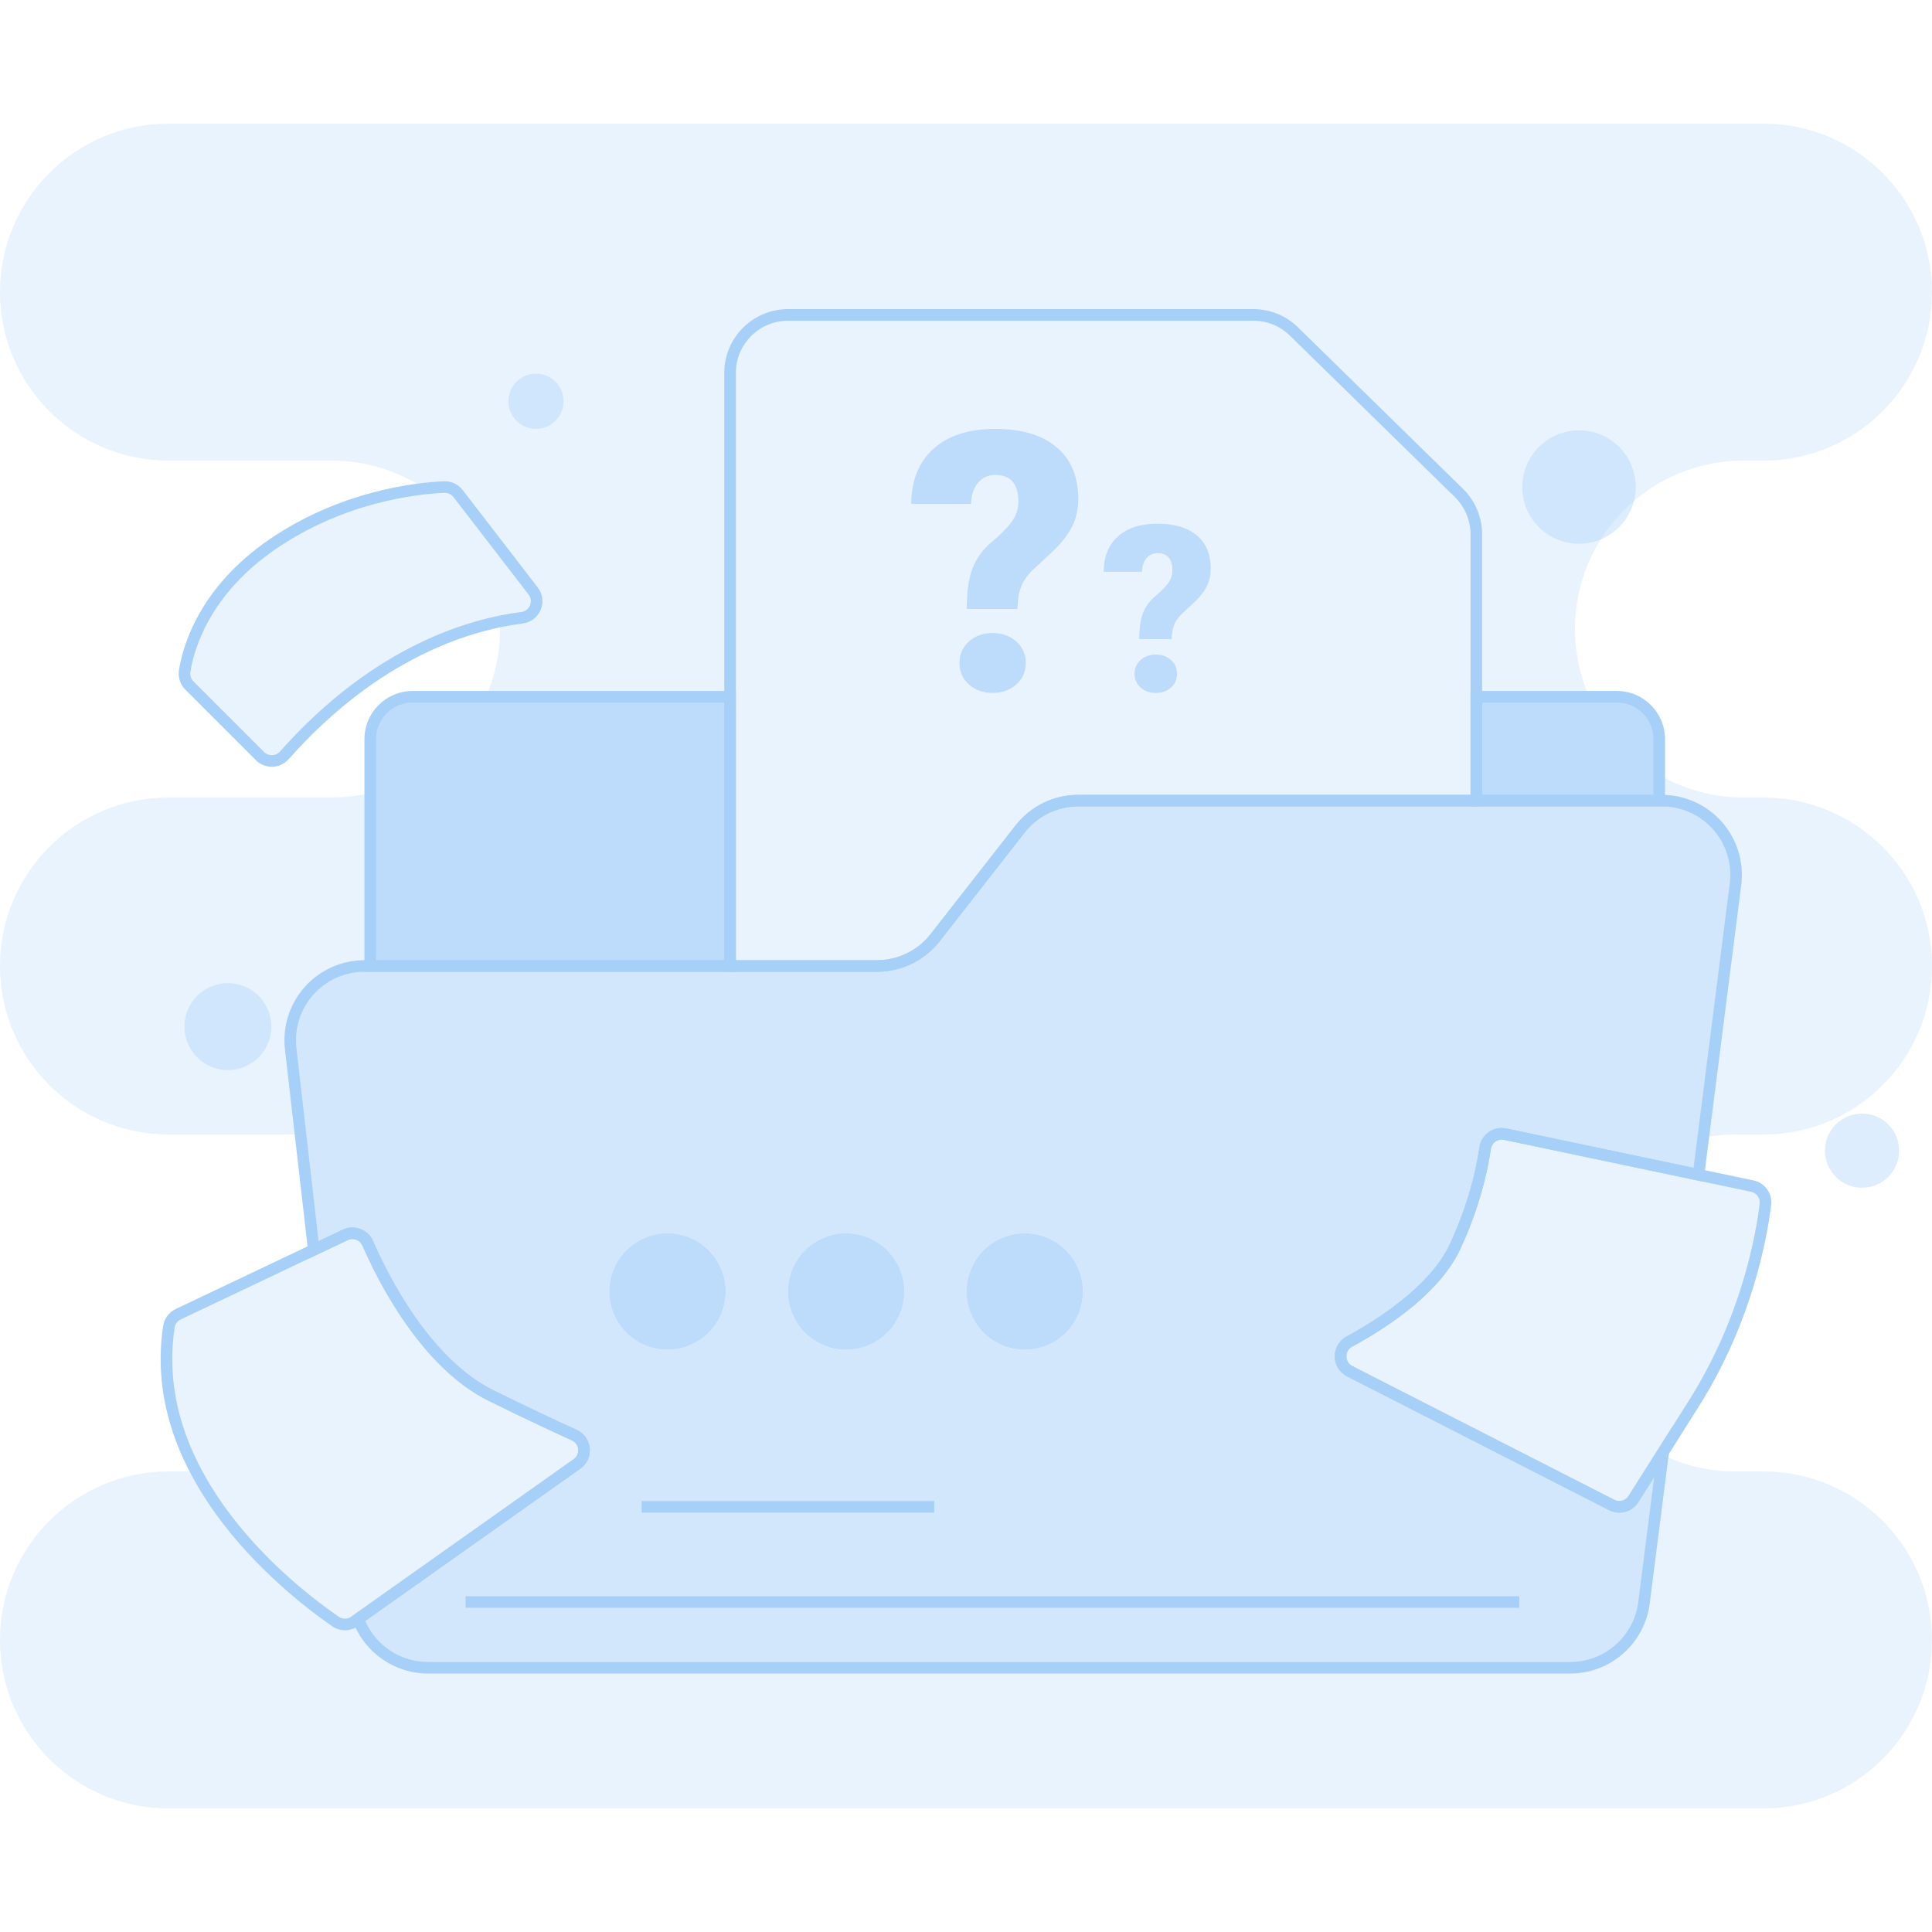 <?xml version="1.0" encoding="UTF-8"?>
<svg id="Layer_2" data-name="Layer 2" xmlns="http://www.w3.org/2000/svg" viewBox="0 0 1000 1000">
  <defs>
    <style>
      .cls-1 {
        opacity: .5;
      }

      .cls-2 {
        fill: #a7d0f9;
        stroke-width: 0px;
      }

      .cls-3 {
        opacity: .75;
      }

      .cls-4 {
        opacity: .25;
      }
    </style>
  </defs>
  <g>
    <g class="cls-3">
      <path class="cls-2" d="m377.88,360.64v139.36h-186.25v-117.42c0-12.12,9.83-21.94,21.95-21.94h164.3Z"/>
      <path class="cls-2" d="m858.82,382.58v31.83h-94.67v-53.77h72.72c12.12,0,21.95,9.82,21.95,21.94Z"/>
    </g>
    <g>
      <path class="cls-2" d="m380.88,503h-192.25v-120.42c0-13.75,11.19-24.94,24.95-24.94h167.3v145.36Zm-186.25-6h180.25v-133.36h-161.3c-10.45,0-18.95,8.5-18.95,18.94v114.42Z"/>
      <path class="cls-2" d="m861.82,417.41h-100.67v-59.77h75.72c13.76,0,24.95,11.19,24.95,24.94v34.83Zm-94.67-6h88.67v-28.83c0-10.44-8.5-18.94-18.95-18.94h-69.72v47.77Z"/>
    </g>
    <g class="cls-1">
      <path class="cls-2" d="m860.2,414.41h-301.99c-11.82,0-22.97,5.44-30.25,14.74l-43.87,56.11c-7.27,9.31-18.44,14.74-30.26,14.74H188.61c-22.95,0-40.77,19.99-38.15,42.79l11.95,104.13,16.27-7.73c4.43-2.11,9.72-.14,11.68,4.35,8,18.38,30.03,62.23,64.1,78.94,20.21,9.92,33.89,16.3,42.74,20.3,6.11,2.75,6.91,11.09,1.44,14.97l-113.25,80.19c5.4,14.88,19.65,25.28,36.1,25.28h591.33c19.34,0,35.65-14.38,38.1-33.55l9.95-78.13-15.39,24.34c-2.4,3.78-7.27,5.13-11.26,3.09l-135.63-69.23c-6.19-3.17-6.33-11.99-.21-15.31,17.28-9.4,44.49-27.02,54.82-49.32,10.06-21.7,13.99-40.35,15.52-50.89.71-4.94,5.46-8.24,10.35-7.21l100.09,21.04,19.15-150.4c2.92-22.95-14.96-43.26-38.09-43.26Zm-514.71,284.21c-16.64,0-30.14-13.5-30.14-30.14s13.5-30.14,30.14-30.14,30.14,13.5,30.14,30.14-13.5,30.14-30.14,30.14Zm92.45,0c-16.64,0-30.14-13.5-30.14-30.14s13.5-30.14,30.14-30.14,30.14,13.5,30.14,30.14-13.5,30.14-30.14,30.14Zm92.46,0c-16.65,0-30.14-13.5-30.14-30.14s13.48-30.14,30.14-30.14,30.13,13.5,30.13,30.14-13.48,30.14-30.13,30.14Z"/>
    </g>
    <path class="cls-2" d="m812.82,866.22H221.49c-17.36,0-33-10.95-38.92-27.26l-.78-2.15,115.12-81.51c1.68-1.19,2.57-3.13,2.37-5.18-.2-2.04-1.44-3.76-3.31-4.6-11.47-5.18-25.88-12.02-42.83-20.34-35.01-17.17-57.49-61.97-65.53-80.44-.62-1.41-1.75-2.49-3.2-3.03-1.46-.54-3.03-.48-4.44.19l-20.06,9.53-12.43-108.3c-1.34-11.72,2.39-23.49,10.24-32.29,7.85-8.8,19.11-13.84,30.9-13.84h265.23c10.98,0,21.14-4.95,27.89-13.59l43.87-56.11c7.9-10.1,19.78-15.89,32.61-15.89h301.99c11.89,0,23.21,5.12,31.06,14.04,7.86,8.92,11.5,20.81,10,32.6l-19.56,153.62-103.27-21.71c-1.55-.33-3.12,0-4.42.9-1.29.9-2.12,2.25-2.34,3.8-1.7,11.75-5.82,30.25-15.76,51.72-10.32,22.28-36.21,39.86-56.11,50.69-1.87,1.01-2.97,2.89-2.94,5.02.03,2.15,1.18,4.01,3.09,4.99l135.63,69.23c2.62,1.33,5.78.46,7.36-2.03l22.6-35.75-11.66,91.52c-2.64,20.62-20.29,36.17-41.08,36.17Zm-623.77-27.2c5.59,12.77,18.36,21.2,32.44,21.2h591.33c17.77,0,32.87-13.29,35.12-30.92l8.24-64.73-8.17,12.92c-3.25,5.12-9.76,6.91-15.16,4.16l-135.63-69.23c-3.87-1.98-6.31-5.91-6.36-10.26-.05-4.33,2.27-8.3,6.07-10.36,15.64-8.51,43.39-26.06,53.53-47.94,9.64-20.81,13.63-38.71,15.27-50.06.45-3.16,2.22-6.03,4.84-7.86,2.63-1.84,5.95-2.52,9.09-1.85l96.9,20.37,18.74-147.17c1.28-10.09-1.83-20.25-8.55-27.88-6.72-7.63-16.4-12-26.56-12h-301.99c-10.97,0-21.13,4.95-27.88,13.59l-43.87,56.11c-7.9,10.1-19.79,15.89-32.62,15.89H188.61c-10.08,0-19.71,4.31-26.42,11.83-6.71,7.52-9.9,17.59-8.76,27.61l11.47,99.96,12.48-5.93c2.89-1.37,6.12-1.51,9.12-.39,2.98,1.12,5.33,3.34,6.6,6.26,7.78,17.86,29.45,61.15,62.67,77.45,16.9,8.29,31.25,15.11,42.66,20.26,3.86,1.74,6.4,5.28,6.81,9.49.41,4.22-1.41,8.2-4.87,10.66l-111.32,78.82Z"/>
    <g class="cls-4">
      <path class="cls-2" d="m298.64,757.75l-113.25,80.19-1.82,1.29c-2.95,2.1-6.91,2.13-9.91.08-20.83-14.32-98.2-73.33-86.25-152.55.43-2.85,2.27-5.29,4.86-6.52l70.13-33.31,16.27-7.73c4.43-2.11,9.72-.14,11.68,4.35,8,18.38,30.03,62.23,64.1,78.94,20.21,9.92,33.89,16.3,42.74,20.3,6.11,2.75,6.91,11.09,1.44,14.97Z"/>
      <path class="cls-2" d="m913.77,623.42c-2.08,17.21-9.78,59.96-37.12,103.18l-15.77,24.95-15.39,24.34c-2.4,3.78-7.27,5.13-11.26,3.09l-135.63-69.23c-6.19-3.17-6.33-11.99-.21-15.31,17.28-9.4,44.49-27.02,54.82-49.32,10.06-21.7,13.99-40.35,15.52-50.89.71-4.94,5.46-8.24,10.35-7.21l100.09,21.04,27.8,5.85c4.39.92,7.36,5.05,6.82,9.51Z"/>
      <path class="cls-2" d="m134.55,391.34l-36.54-36.54c-1.96-1.96-2.87-4.74-2.43-7.48,1.78-11.25,9.8-41.24,45.58-65.69,36.71-25.07,75.61-28.95,88.69-29.53,2.82-.13,5.53,1.13,7.25,3.37l38.84,50.4c4.08,5.3.88,13.06-5.76,13.88-24.62,3.06-74.34,16.28-123.03,71.23-3.3,3.73-9.07,3.89-12.59.37Z"/>
    </g>
    <g>
      <path class="cls-2" d="m178.57,843.81c-2.31,0-4.62-.68-6.6-2.03-9.91-6.81-35.21-25.57-56.1-52.58-26.07-33.71-36.64-68.33-31.42-102.9.58-3.82,3.02-7.11,6.53-8.78l86.4-41.04c2.89-1.37,6.13-1.51,9.12-.39,2.98,1.12,5.33,3.34,6.6,6.26,7.78,17.86,29.45,61.15,62.67,77.45,16.9,8.29,31.25,15.11,42.66,20.26,3.86,1.74,6.4,5.28,6.81,9.49.41,4.22-1.41,8.2-4.87,10.66h0s-115.06,81.48-115.06,81.48c-2.01,1.42-4.37,2.14-6.74,2.14Zm3.84-202.47c-.83,0-1.67.19-2.44.56l-86.4,41.04c-1.71.82-2.9,2.41-3.18,4.26-11.57,76.69,62.12,133.92,84.98,149.63,1.95,1.33,4.55,1.31,6.47-.05l1.81-1.29,113.25-80.19c1.68-1.2,2.57-3.13,2.37-5.18-.2-2.04-1.44-3.76-3.31-4.6-11.47-5.18-25.88-12.02-42.83-20.34-35.01-17.17-57.49-61.97-65.53-80.44-.62-1.41-1.75-2.49-3.2-3.03-.65-.24-1.32-.36-2-.36Z"/>
      <path class="cls-2" d="m838.18,782.94c-1.79,0-3.61-.42-5.31-1.29l-135.63-69.23c-3.87-1.98-6.31-5.91-6.36-10.26-.05-4.33,2.28-8.3,6.07-10.36,15.64-8.51,43.39-26.06,53.53-47.94,9.64-20.81,13.63-38.71,15.27-50.06.45-3.16,2.22-6.03,4.84-7.86,2.63-1.84,5.95-2.51,9.09-1.85l127.88,26.88c5.96,1.25,9.91,6.76,9.18,12.8h0c-2.03,16.75-9.75,60.46-37.57,104.43l-31.16,49.29c-2.22,3.5-5.97,5.45-9.84,5.45Zm-60.93-193.1c-1.15,0-2.26.35-3.23,1.02-1.29.9-2.12,2.25-2.34,3.8-1.7,11.75-5.82,30.25-15.76,51.72-10.32,22.28-36.21,39.86-56.11,50.69-1.87,1.01-2.97,2.89-2.94,5.02.03,2.15,1.18,4.01,3.09,4.99l135.63,69.23c2.62,1.33,5.78.46,7.36-2.03l31.16-49.28c27.17-42.94,34.7-85.59,36.68-101.94.35-2.93-1.57-5.6-4.46-6.21l-127.88-26.88c-.4-.08-.8-.12-1.19-.12Z"/>
      <path class="cls-2" d="m140.68,396.88c-3.08,0-6.07-1.23-8.25-3.42l-36.54-36.54c-2.63-2.63-3.86-6.4-3.27-10.07,1.91-12.03,10.29-42.72,46.86-67.69,36.82-25.14,75.38-29.39,90.25-30.05,3.8-.17,7.44,1.53,9.76,4.53l38.84,50.4c2.59,3.36,3.16,7.71,1.52,11.63-1.63,3.9-5.1,6.54-9.29,7.06-24.72,3.07-73.34,16.27-121.16,70.24-2.12,2.39-5.16,3.81-8.36,3.91-.12,0-.23,0-.35,0Zm89.55-141.79c-.08,0-.17,0-.25,0-14.36.64-51.59,4.74-87.13,29.02-34.64,23.66-42.53,52.41-44.31,63.68-.28,1.78.31,3.61,1.59,4.89l36.54,36.54c1.12,1.12,2.6,1.71,4.18,1.66,1.57-.05,3.01-.72,4.05-1.89,49.13-55.44,99.35-69.04,124.91-72.21,2.02-.25,3.7-1.53,4.49-3.42.8-1.91.52-4.02-.74-5.65l-38.84-50.4c-1.07-1.39-2.74-2.21-4.49-2.21Z"/>
    </g>
    <g class="cls-4">
      <path class="cls-2" d="m755.13,255.15l-85.4-83.58c-5.6-5.48-13.13-8.55-20.96-8.55h-240.92c-16.56,0-29.97,13.42-29.97,29.97v307.02h75.96c11.82,0,22.98-5.44,30.26-14.74l43.87-56.11c7.27-9.31,18.43-14.74,30.25-14.74h205.94v-137.83c0-8.07-3.26-15.78-9.01-21.43Zm-229.09,99.17c-3.28,2.91-7.36,4.36-12.27,4.36s-8.97-1.45-12.25-4.36c-3.28-2.9-4.93-6.62-4.93-11.15s1.65-8.25,4.93-11.17c3.28-2.91,7.36-4.36,12.25-4.36s8.99,1.45,12.27,4.36c3.28,2.92,4.91,6.63,4.91,11.17s-1.63,8.25-4.91,11.15Zm29.09-82.09c-2.02,4.17-5.29,8.43-9.75,12.78l-10.57,9.83c-3,2.88-5.08,5.83-6.24,8.86-1.17,3.04-1.82,6.88-1.92,11.53h-26.27c0-8.94,1-16,3.02-21.17,2.03-5.18,5.3-9.67,9.83-13.46,4.53-3.79,7.97-7.26,10.34-10.43,2.35-3.15,3.54-6.62,3.54-10.41,0-9.25-3.98-13.88-11.94-13.88-3.67,0-6.65,1.35-8.91,4.05-2.28,2.7-3.47,6.33-3.59,10.93h-31.04c.11-12.26,3.96-21.8,11.57-28.62,7.59-6.81,18.24-10.24,31.97-10.24s24.24,3.15,31.73,9.47c7.51,6.31,11.26,15.29,11.26,26.92,0,5.08-1.01,9.7-3.02,13.86Zm50.97,83.66c-2.1,1.86-4.72,2.79-7.87,2.79s-5.76-.93-7.85-2.79c-2.11-1.87-3.16-4.24-3.16-7.16s1.05-5.29,3.16-7.17c2.1-1.86,4.72-2.79,7.85-2.79s5.77.93,7.87,2.79c2.11,1.88,3.15,4.25,3.15,7.17s-1.04,5.29-3.15,7.16Zm18.65-52.64c-1.3,2.68-3.38,5.4-6.24,8.19l-6.78,6.31c-1.93,1.85-3.27,3.74-4.01,5.68-.75,1.94-1.16,4.42-1.24,7.39h-16.85c0-5.74.64-10.26,1.94-13.57,1.3-3.32,3.4-6.2,6.3-8.64,2.91-2.43,5.11-4.65,6.63-6.68,1.51-2.02,2.27-4.24,2.27-6.67,0-5.93-2.55-8.91-7.65-8.91-2.36,0-4.27.87-5.72,2.6-1.46,1.73-2.22,4.06-2.3,7.01h-19.9c.06-7.85,2.55-13.98,7.41-18.35,4.87-4.37,11.7-6.57,20.5-6.57s15.54,2.02,20.34,6.07c4.81,4.04,7.22,9.8,7.22,17.26,0,3.26-.64,6.22-1.93,8.89Z"/>
    </g>
    <path class="cls-2" d="m453.84,503h-78.96V192.98c0-18.18,14.79-32.97,32.97-32.97h240.92c8.67,0,16.86,3.34,23.06,9.41l85.4,83.58c6.3,6.17,9.92,14.76,9.92,23.57v140.83h-208.94c-10.97,0-21.13,4.95-27.88,13.59l-43.87,56.11c-7.9,10.1-19.79,15.89-32.62,15.89Zm-72.96-6h72.96c10.98,0,21.14-4.95,27.89-13.59l43.87-56.11c7.9-10.1,19.78-15.89,32.61-15.89h202.94v-134.83c0-7.2-2.96-14.23-8.11-19.28l-85.4-83.58c-5.07-4.96-11.77-7.7-18.86-7.7h-240.92c-14.87,0-26.97,12.1-26.97,26.97v304.02Z"/>
    <g class="cls-3">
      <path class="cls-2" d="m526.04,331.99c-3.28-2.91-7.36-4.36-12.27-4.36s-8.97,1.45-12.25,4.36c-3.28,2.92-4.93,6.63-4.93,11.17s1.65,8.25,4.93,11.15c3.28,2.91,7.36,4.36,12.25,4.36s8.99-1.45,12.27-4.36c3.28-2.9,4.91-6.62,4.91-11.15s-1.63-8.25-4.91-11.17Z"/>
      <path class="cls-2" d="m546.89,231.45c-7.49-6.32-18.08-9.47-31.73-9.47s-24.38,3.43-31.97,10.24c-7.61,6.82-11.46,16.36-11.57,28.62h31.04c.12-4.6,1.31-8.23,3.59-10.93,2.26-2.7,5.23-4.05,8.91-4.05,7.96,0,11.94,4.63,11.94,13.88,0,3.79-1.18,7.26-3.54,10.41-2.36,3.17-5.8,6.64-10.34,10.43-4.53,3.79-7.8,8.28-9.83,13.46-2.02,5.17-3.02,12.23-3.02,21.17h26.27c.11-4.65.75-8.49,1.92-11.53,1.16-3.03,3.24-5.98,6.24-8.86l10.57-9.83c4.46-4.34,7.73-8.61,9.75-12.78,2.01-4.16,3.02-8.78,3.02-13.86,0-11.63-3.75-20.61-11.26-26.92Z"/>
      <path class="cls-2" d="m606.1,341.57c-2.1-1.86-4.72-2.79-7.87-2.79s-5.76.93-7.85,2.79c-2.11,1.88-3.16,4.25-3.16,7.17s1.05,5.29,3.16,7.16c2.1,1.86,4.72,2.79,7.85,2.79s5.77-.93,7.87-2.79c2.11-1.87,3.15-4.24,3.15-7.16s-1.04-5.29-3.15-7.17Z"/>
      <path class="cls-2" d="m619.47,277.11c-4.8-4.05-11.59-6.07-20.34-6.07s-15.63,2.19-20.5,6.57c-4.87,4.37-7.35,10.5-7.41,18.35h19.9c.08-2.94.84-5.28,2.3-7.01,1.45-1.73,3.35-2.6,5.72-2.6,5.1,0,7.65,2.98,7.65,8.91,0,2.43-.75,4.65-2.27,6.67-1.52,2.03-3.72,4.25-6.63,6.68-2.9,2.44-5,5.32-6.3,8.64-1.3,3.31-1.94,7.83-1.94,13.57h16.85c.08-2.98.48-5.45,1.24-7.39.74-1.94,2.07-3.84,4.01-5.68l6.78-6.31c2.86-2.78,4.94-5.51,6.24-8.19,1.29-2.66,1.93-5.63,1.93-8.89,0-7.46-2.41-13.22-7.22-17.26Z"/>
    </g>
    <g>
      <rect class="cls-2" x="241.01" y="826.2" width="545.38" height="6"/>
      <rect class="cls-2" x="332.09" y="776.92" width="151.43" height="6"/>
    </g>
    <g class="cls-3">
      <circle class="cls-2" cx="345.5" cy="668.48" r="30.14" transform="translate(-376.26 881.33) rotate(-79.1)"/>
      <circle class="cls-2" cx="437.94" cy="668.48" r="30.14" transform="translate(-347.24 817.27) rotate(-67.5)"/>
      <path class="cls-2" d="m560.53,668.48c0,16.64-13.48,30.14-30.13,30.14s-30.14-13.5-30.14-30.14,13.48-30.14,30.14-30.14,30.13,13.5,30.13,30.14Z"/>
    </g>
  </g>
  <g class="cls-4">
    <path class="cls-2" d="m87.21,587.2h68.34l-5.1-44.42c-2.61-22.8,15.2-42.79,38.15-42.79h3.02v-89.53c-6.42,1.51-13.1,2.33-19.98,2.33h-84.44c-48.16,0-87.21,39.04-87.21,87.21,0,24.08,9.76,45.88,25.54,61.65,15.79,15.79,37.58,25.54,61.66,25.54Z"/>
    <path class="cls-2" d="m87.21,238.4h84.44c17.8,0,34.35,5.35,48.15,14.51,4.15-.47,7.56-.7,10.04-.81,2.82-.13,5.53,1.13,7.25,3.37l38.84,50.4c4.08,5.3.88,13.06-5.76,13.88-3.36.42-7.19,1.03-11.43,1.9.06,1.31.1,2.62.1,3.94,0,12.47-2.64,24.32-7.35,35.05h126.38v-167.66c0-16.55,13.41-29.97,29.97-29.97h240.92c7.83,0,15.37,3.07,20.96,8.55l85.4,83.58c5.76,5.64,9.01,13.36,9.01,21.43v84.07h58.42c-4.72-10.73-7.35-22.58-7.35-35.05,0-48.16,39.05-87.19,87.21-87.19h10.37c48.16,0,87.21-39.05,87.21-87.21,0-24.08-9.76-45.88-25.54-61.66-15.79-15.79-37.58-25.54-61.66-25.54H87.21C39.05,63.98,0,103.03,0,151.19c0,24.08,9.76,45.88,25.54,61.66,15.79,15.79,37.58,25.54,61.66,25.54Z"/>
    <path class="cls-2" d="m912.79,761.62h-14.57c-13.45,0-26.18-3.05-37.55-8.49l-9.75,76.54c-2.45,19.17-18.76,33.55-38.1,33.55H221.49c-16.45,0-30.7-10.4-36.1-25.28l-1.82,1.29c-2.95,2.1-6.91,2.13-9.91.08-13.52-9.3-50.85-37.43-72.13-77.68h-14.33c-48.16,0-87.21,39.04-87.21,87.19,0,24.08,9.76,45.88,25.54,61.66,15.79,15.79,37.58,25.54,61.66,25.54h825.58c48.16,0,87.21-39.05,87.21-87.21,0-24.08-9.76-45.88-25.54-61.65-15.79-15.79-37.58-25.54-61.66-25.54Z"/>
    <path class="cls-2" d="m912.79,412.8h-10.37c-15.89,0-30.77-4.27-43.6-11.7v13.31h1.39c23.13,0,41.01,20.31,38.09,43.26l-16.7,131.14c5.38-1.04,10.94-1.6,16.62-1.6h14.57c48.16,0,87.21-39.04,87.21-87.19,0-24.08-9.76-45.89-25.54-61.66-15.79-15.79-37.58-25.54-61.66-25.54Z"/>
  </g>
  <g class="cls-3">
    <g class="cls-1">
      <circle class="cls-2" cx="817.29" cy="252.09" r="29.36"/>
    </g>
    <g class="cls-1">
      <circle class="cls-2" cx="963.79" cy="595.57" r="19.2"/>
    </g>
    <g class="cls-1">
      <circle class="cls-2" cx="117.96" cy="531.38" r="22.5"/>
    </g>
    <g class="cls-1">
      <circle class="cls-2" cx="277.43" cy="207.69" r="14.29"/>
    </g>
  </g>
</svg>